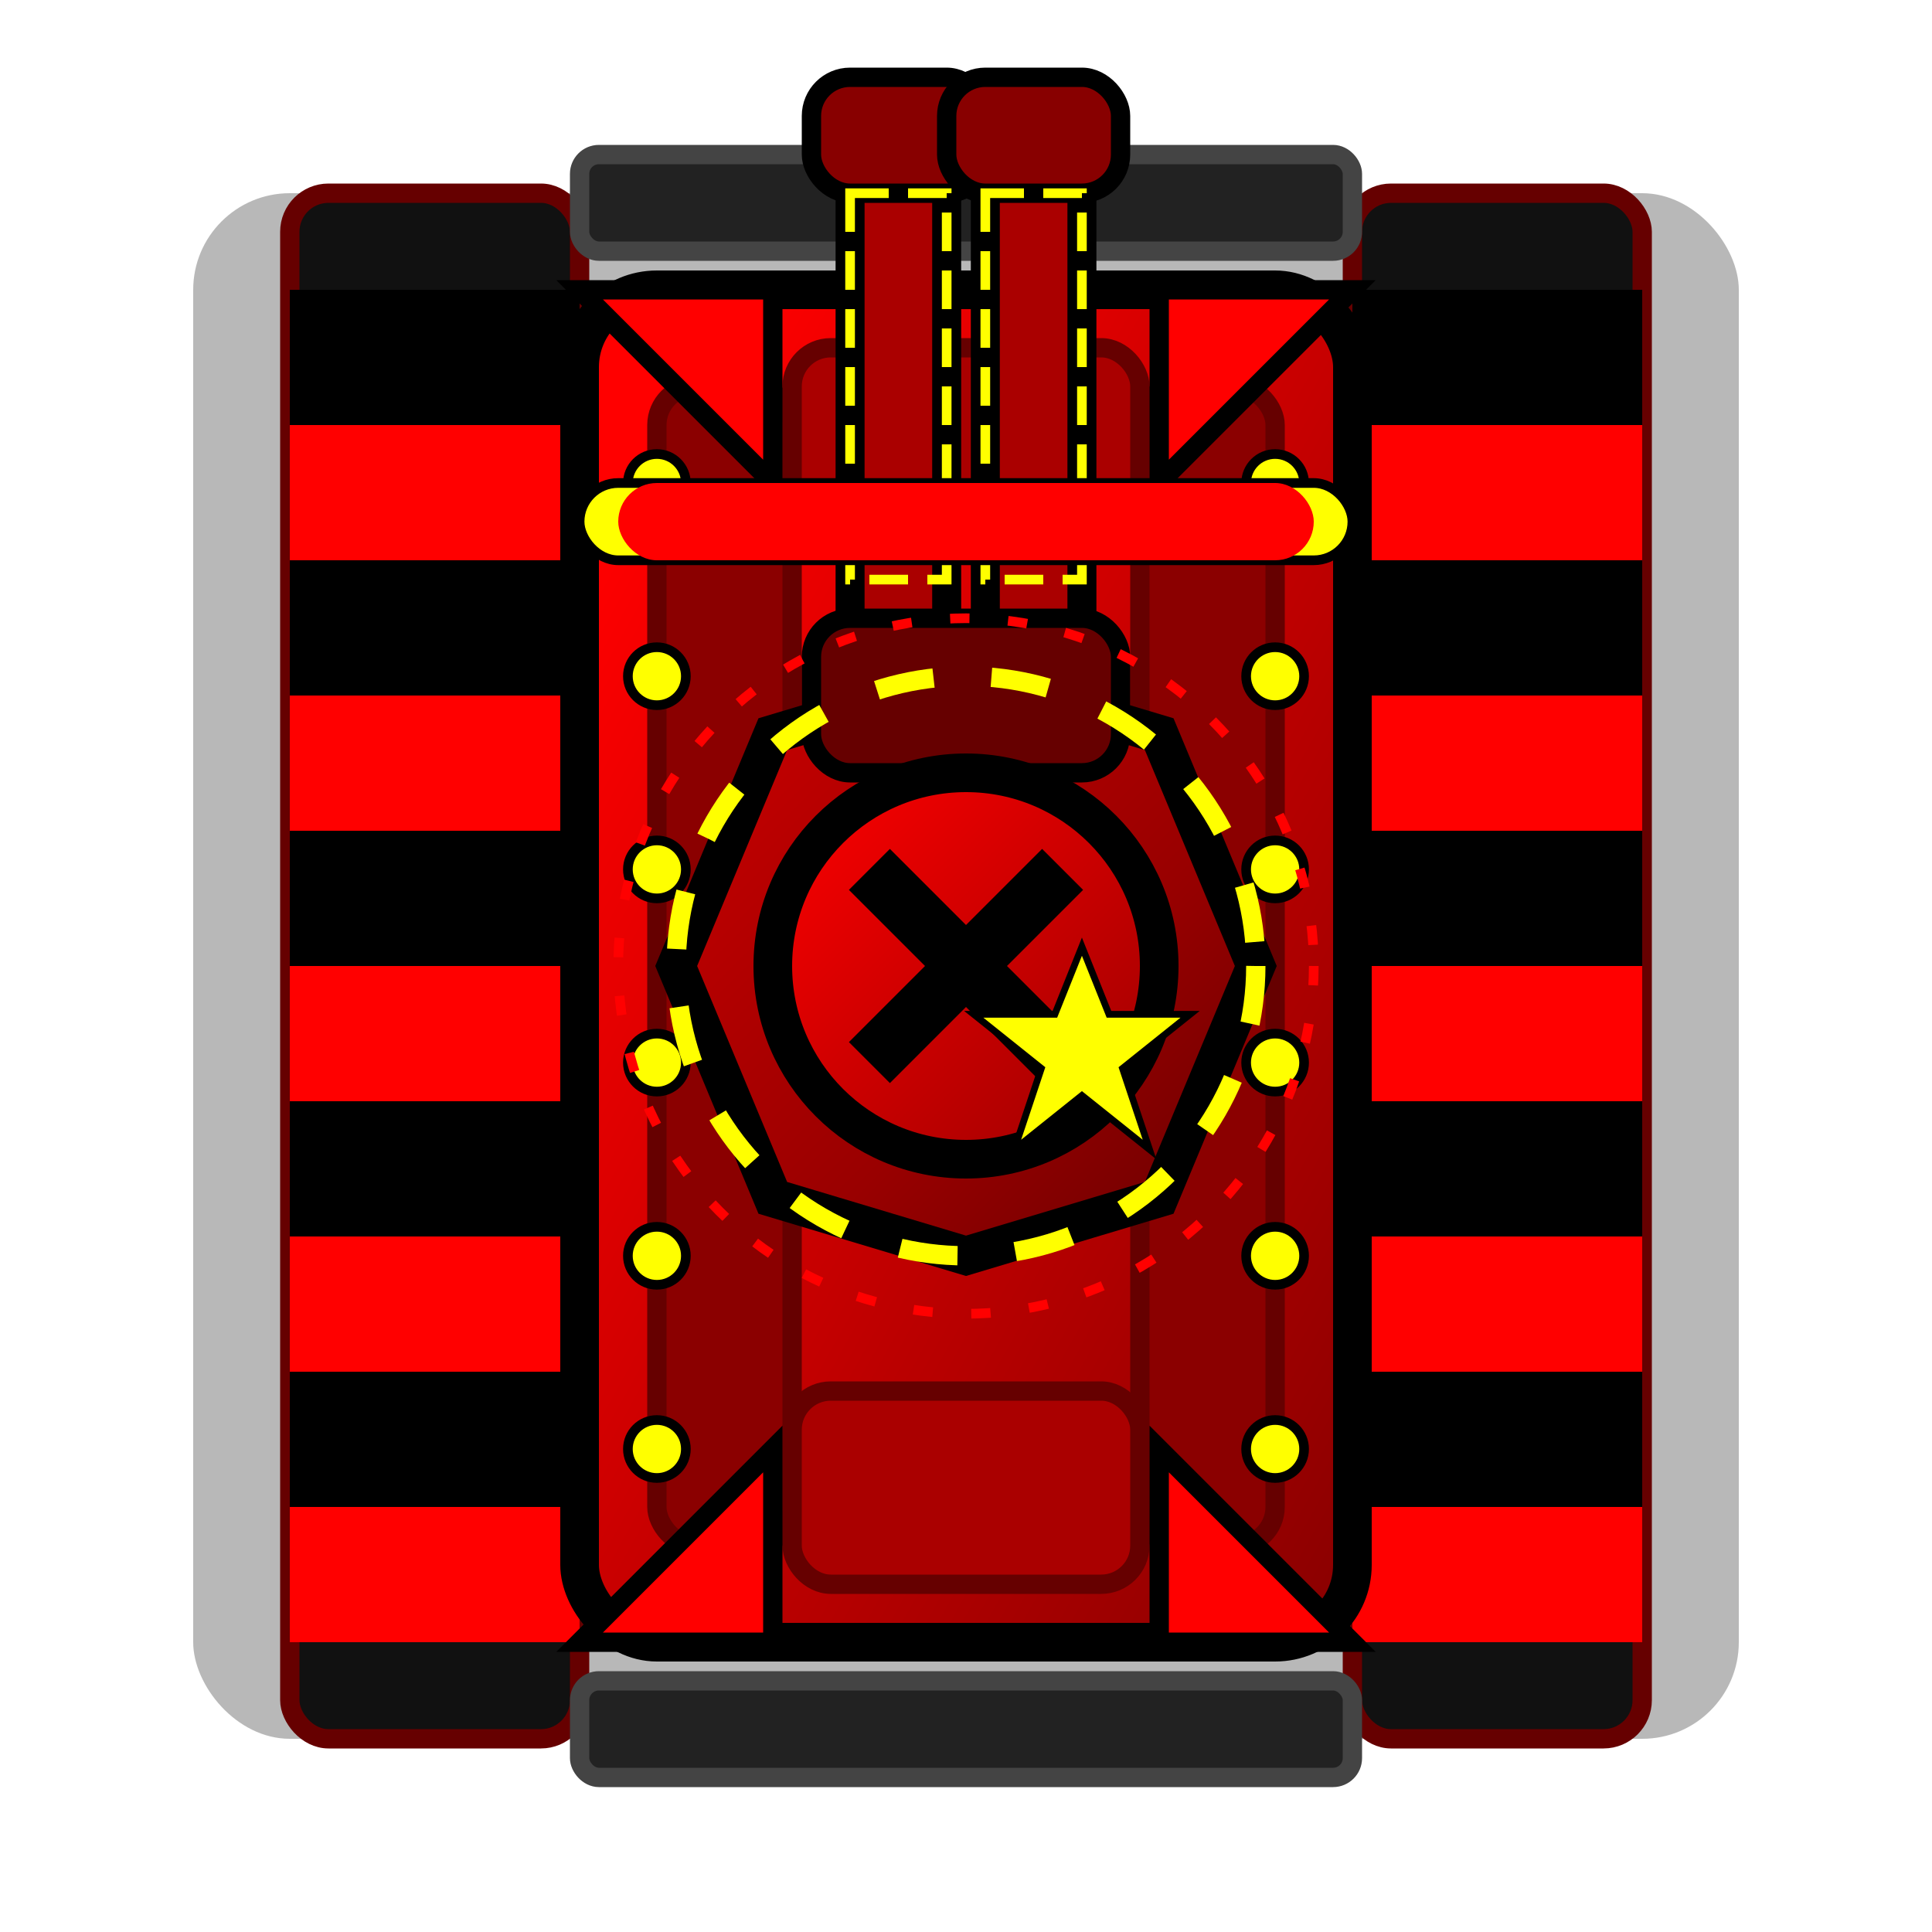 <svg width="100" height="100" viewBox="0 0 100 100" xmlns="http://www.w3.org/2000/svg">
  <filter id="shadow" x="-20%" y="-20%" width="140%" height="140%">
    <feDropShadow dx="3" dy="4" stdDeviation="3" flood-opacity="0.4"/>
  </filter>
  
  <filter id="glow" x="-30%" y="-30%" width="160%" height="160%">
    <feGaussianBlur stdDeviation="2" result="blur" />
    <feFlood flood-color="#FF0000" flood-opacity="0.5" result="color" />
    <feComposite in="color" in2="blur" operator="in" result="glow" />
    <feComposite in="SourceGraphic" in2="glow" operator="over" />
  </filter>
  
  <!-- 强化背景效果 -->
  <rect x="10" y="10" width="80" height="80" rx="5" fill="#111" opacity="0.3" />
  
  <!-- 履带底座 - 金属黑色 - 左右位置 -->
  <rect x="15" y="10" width="15" height="80" rx="2" fill="#111" stroke="#600" stroke-width="1" />
  <rect x="70" y="10" width="15" height="80" rx="2" fill="#111" stroke="#600" stroke-width="1" />
  
  <!-- 履带细节 - 红色与金属 -->
  <g fill="#000">
    <rect x="15" y="15" width="15" height="7" />
    <rect x="15" y="29" width="15" height="7" />
    <rect x="15" y="43" width="15" height="7" />
    <rect x="15" y="57" width="15" height="7" />
    <rect x="15" y="71" width="15" height="7" />
    
    <rect x="70" y="15" width="15" height="7" />
    <rect x="70" y="29" width="15" height="7" />
    <rect x="70" y="43" width="15" height="7" />
    <rect x="70" y="57" width="15" height="7" />
    <rect x="70" y="71" width="15" height="7" />
  </g>
  
  <!-- 红色履带齿轮 -->
  <rect x="15" y="22" width="15" height="7" fill="#F00" />
  <rect x="15" y="36" width="15" height="7" fill="#F00" />
  <rect x="15" y="50" width="15" height="7" fill="#F00" />
  <rect x="15" y="64" width="15" height="7" fill="#F00" />
  <rect x="15" y="78" width="15" height="7" fill="#F00" />
  
  <rect x="70" y="22" width="15" height="7" fill="#F00" />
  <rect x="70" y="36" width="15" height="7" fill="#F00" />
  <rect x="70" y="50" width="15" height="7" fill="#F00" />
  <rect x="70" y="64" width="15" height="7" fill="#F00" />
  <rect x="70" y="78" width="15" height="7" fill="#F00" />
  
  <!-- 履带连接器 - 增强工业感 -->
  <rect x="30" y="8" width="40" height="5" rx="1" fill="#222" stroke="#444" stroke-width="1" />
  <rect x="30" y="87" width="40" height="5" rx="1" fill="#222" stroke="#444" stroke-width="1" />
  
  <!-- 坦克主体 - 更厚重的装甲 -->
  <rect x="30" y="15" width="40" height="70" rx="4" fill="url(#eliteBodyGradient)" stroke="#000" stroke-width="2" filter="url(#shadow)" />
  
  <!-- 精英装甲板 - 多层设计 -->
  <rect x="34" y="20" width="7" height="60" rx="2" fill="#8B0000" stroke="#600" stroke-width="1" />
  <rect x="59" y="20" width="7" height="60" rx="2" fill="#8B0000" stroke="#600" stroke-width="1" />
  
  <!-- 精英装甲加固板 -->
  <rect x="41" y="18" width="18" height="10" rx="2" fill="#A00" stroke="#600" stroke-width="1" />
  <rect x="41" y="72" width="18" height="10" rx="2" fill="#A00" stroke="#600" stroke-width="1" />
  
  <!-- 角落装甲凸起 - 尖锐威慑 -->
  <path d="M30,15 L40,25 L40,15 Z" fill="#F00" stroke="#000" stroke-width="1" />
  <path d="M70,15 L60,25 L60,15 Z" fill="#F00" stroke="#000" stroke-width="1" />
  <path d="M30,85 L40,75 L40,85 Z" fill="#F00" stroke="#000" stroke-width="1" />
  <path d="M70,85 L60,75 L60,85 Z" fill="#F00" stroke="#000" stroke-width="1" />
  
  <!-- 金属铆钉装饰 -->
  <circle cx="34" cy="25" r="1.5" fill="#FF0" stroke="#000" stroke-width="0.5" />
  <circle cx="34" cy="35" r="1.5" fill="#FF0" stroke="#000" stroke-width="0.5" />
  <circle cx="34" cy="45" r="1.5" fill="#FF0" stroke="#000" stroke-width="0.5" />
  <circle cx="34" cy="55" r="1.5" fill="#FF0" stroke="#000" stroke-width="0.5" />
  <circle cx="34" cy="65" r="1.5" fill="#FF0" stroke="#000" stroke-width="0.5" />
  <circle cx="34" cy="75" r="1.5" fill="#FF0" stroke="#000" stroke-width="0.5" />
  
  <circle cx="66" cy="25" r="1.5" fill="#FF0" stroke="#000" stroke-width="0.5" />
  <circle cx="66" cy="35" r="1.5" fill="#FF0" stroke="#000" stroke-width="0.5" />
  <circle cx="66" cy="45" r="1.5" fill="#FF0" stroke="#000" stroke-width="0.5" />
  <circle cx="66" cy="55" r="1.5" fill="#FF0" stroke="#000" stroke-width="0.5" />
  <circle cx="66" cy="65" r="1.5" fill="#FF0" stroke="#000" stroke-width="0.5" />
  <circle cx="66" cy="75" r="1.5" fill="#FF0" stroke="#000" stroke-width="0.5" />
  
  <!-- 高级炮塔底座 - 八边形设计 -->
  <polygon points="50,35 60,38 65,50 60,62 50,65 40,62 35,50 40,38" fill="url(#eliteTurretGradient)" stroke="#000" stroke-width="2" filter="url(#shadow)" />
  
  <!-- 双炮管设计 - 向上方向 -->
  <rect x="44" y="7" width="5" height="30" fill="#A00" stroke="#000" stroke-width="1.5" filter="url(#shadow)" />
  <rect x="51" y="7" width="5" height="30" fill="#A00" stroke="#000" stroke-width="1.5" filter="url(#shadow)" />
  <rect x="42" y="4" width="9" height="6" rx="2" fill="#800" stroke="#000" stroke-width="1" />
  <rect x="49" y="4" width="9" height="6" rx="2" fill="#800" stroke="#000" stroke-width="1" />
  
  <!-- 炮管连接件 -->
  <rect x="42" y="32" width="16" height="8" rx="2" fill="#600" stroke="#000" stroke-width="1" />
  
  <!-- 炮管防热套 -->
  <rect x="44" y="10" width="5" height="20" fill="none" stroke="#FF0" stroke-width="0.5" stroke-dasharray="2,1" />
  <rect x="51" y="10" width="5" height="20" fill="none" stroke="#FF0" stroke-width="0.5" stroke-dasharray="2,1" />
  
  <!-- 精英敌方标识 - 骷髅星标志 -->
  <circle cx="50" cy="50" r="10" fill="url(#eliteBadgeGradient)" stroke="#000" stroke-width="2" filter="url(#glow)" />
  <path d="M45,45 L55,55 M55,45 L45,55" stroke="#000" stroke-width="3" />
  <polygon points="50,40 52,45 58,45 53,49 55,55 50,51 45,55 47,49 42,45 48,45" fill="#FF0" stroke="#000" stroke-width="0.5" transform="scale(0.7) translate(30, 30)" />
  
  <!-- 额外强调 - 高级发光效果 -->
  <circle cx="50" cy="50" r="15" fill="none" stroke="#FF0" stroke-width="1" stroke-dasharray="3,3" />
  <circle cx="50" cy="50" r="18" fill="none" stroke="#F00" stroke-width="0.5" stroke-dasharray="1,2" />
  
  <!-- 精英状态图标 -->
  <rect x="30" y="25" width="40" height="4" rx="2" fill="#FF0" stroke="#000" stroke-width="0.5" />
  <rect x="32" y="25" width="36" height="4" rx="2" fill="#F00" />
  
  <!-- 定义渐变 -->
  <defs>
    <linearGradient id="eliteBodyGradient" x1="0%" y1="0%" x2="100%" y2="100%">
      <stop offset="10%" stop-color="#F00" />
      <stop offset="60%" stop-color="#B00" />
      <stop offset="100%" stop-color="#800" />
    </linearGradient>
    <linearGradient id="eliteTurretGradient" x1="0%" y1="0%" x2="100%" y2="100%">
      <stop offset="0%" stop-color="#C00" />
      <stop offset="60%" stop-color="#900" />
      <stop offset="100%" stop-color="#600" />
    </linearGradient>
    <linearGradient id="eliteBadgeGradient" x1="0%" y1="0%" x2="100%" y2="100%">
      <stop offset="0%" stop-color="#F00" />
      <stop offset="100%" stop-color="#900" />
    </linearGradient>
  </defs>
</svg>